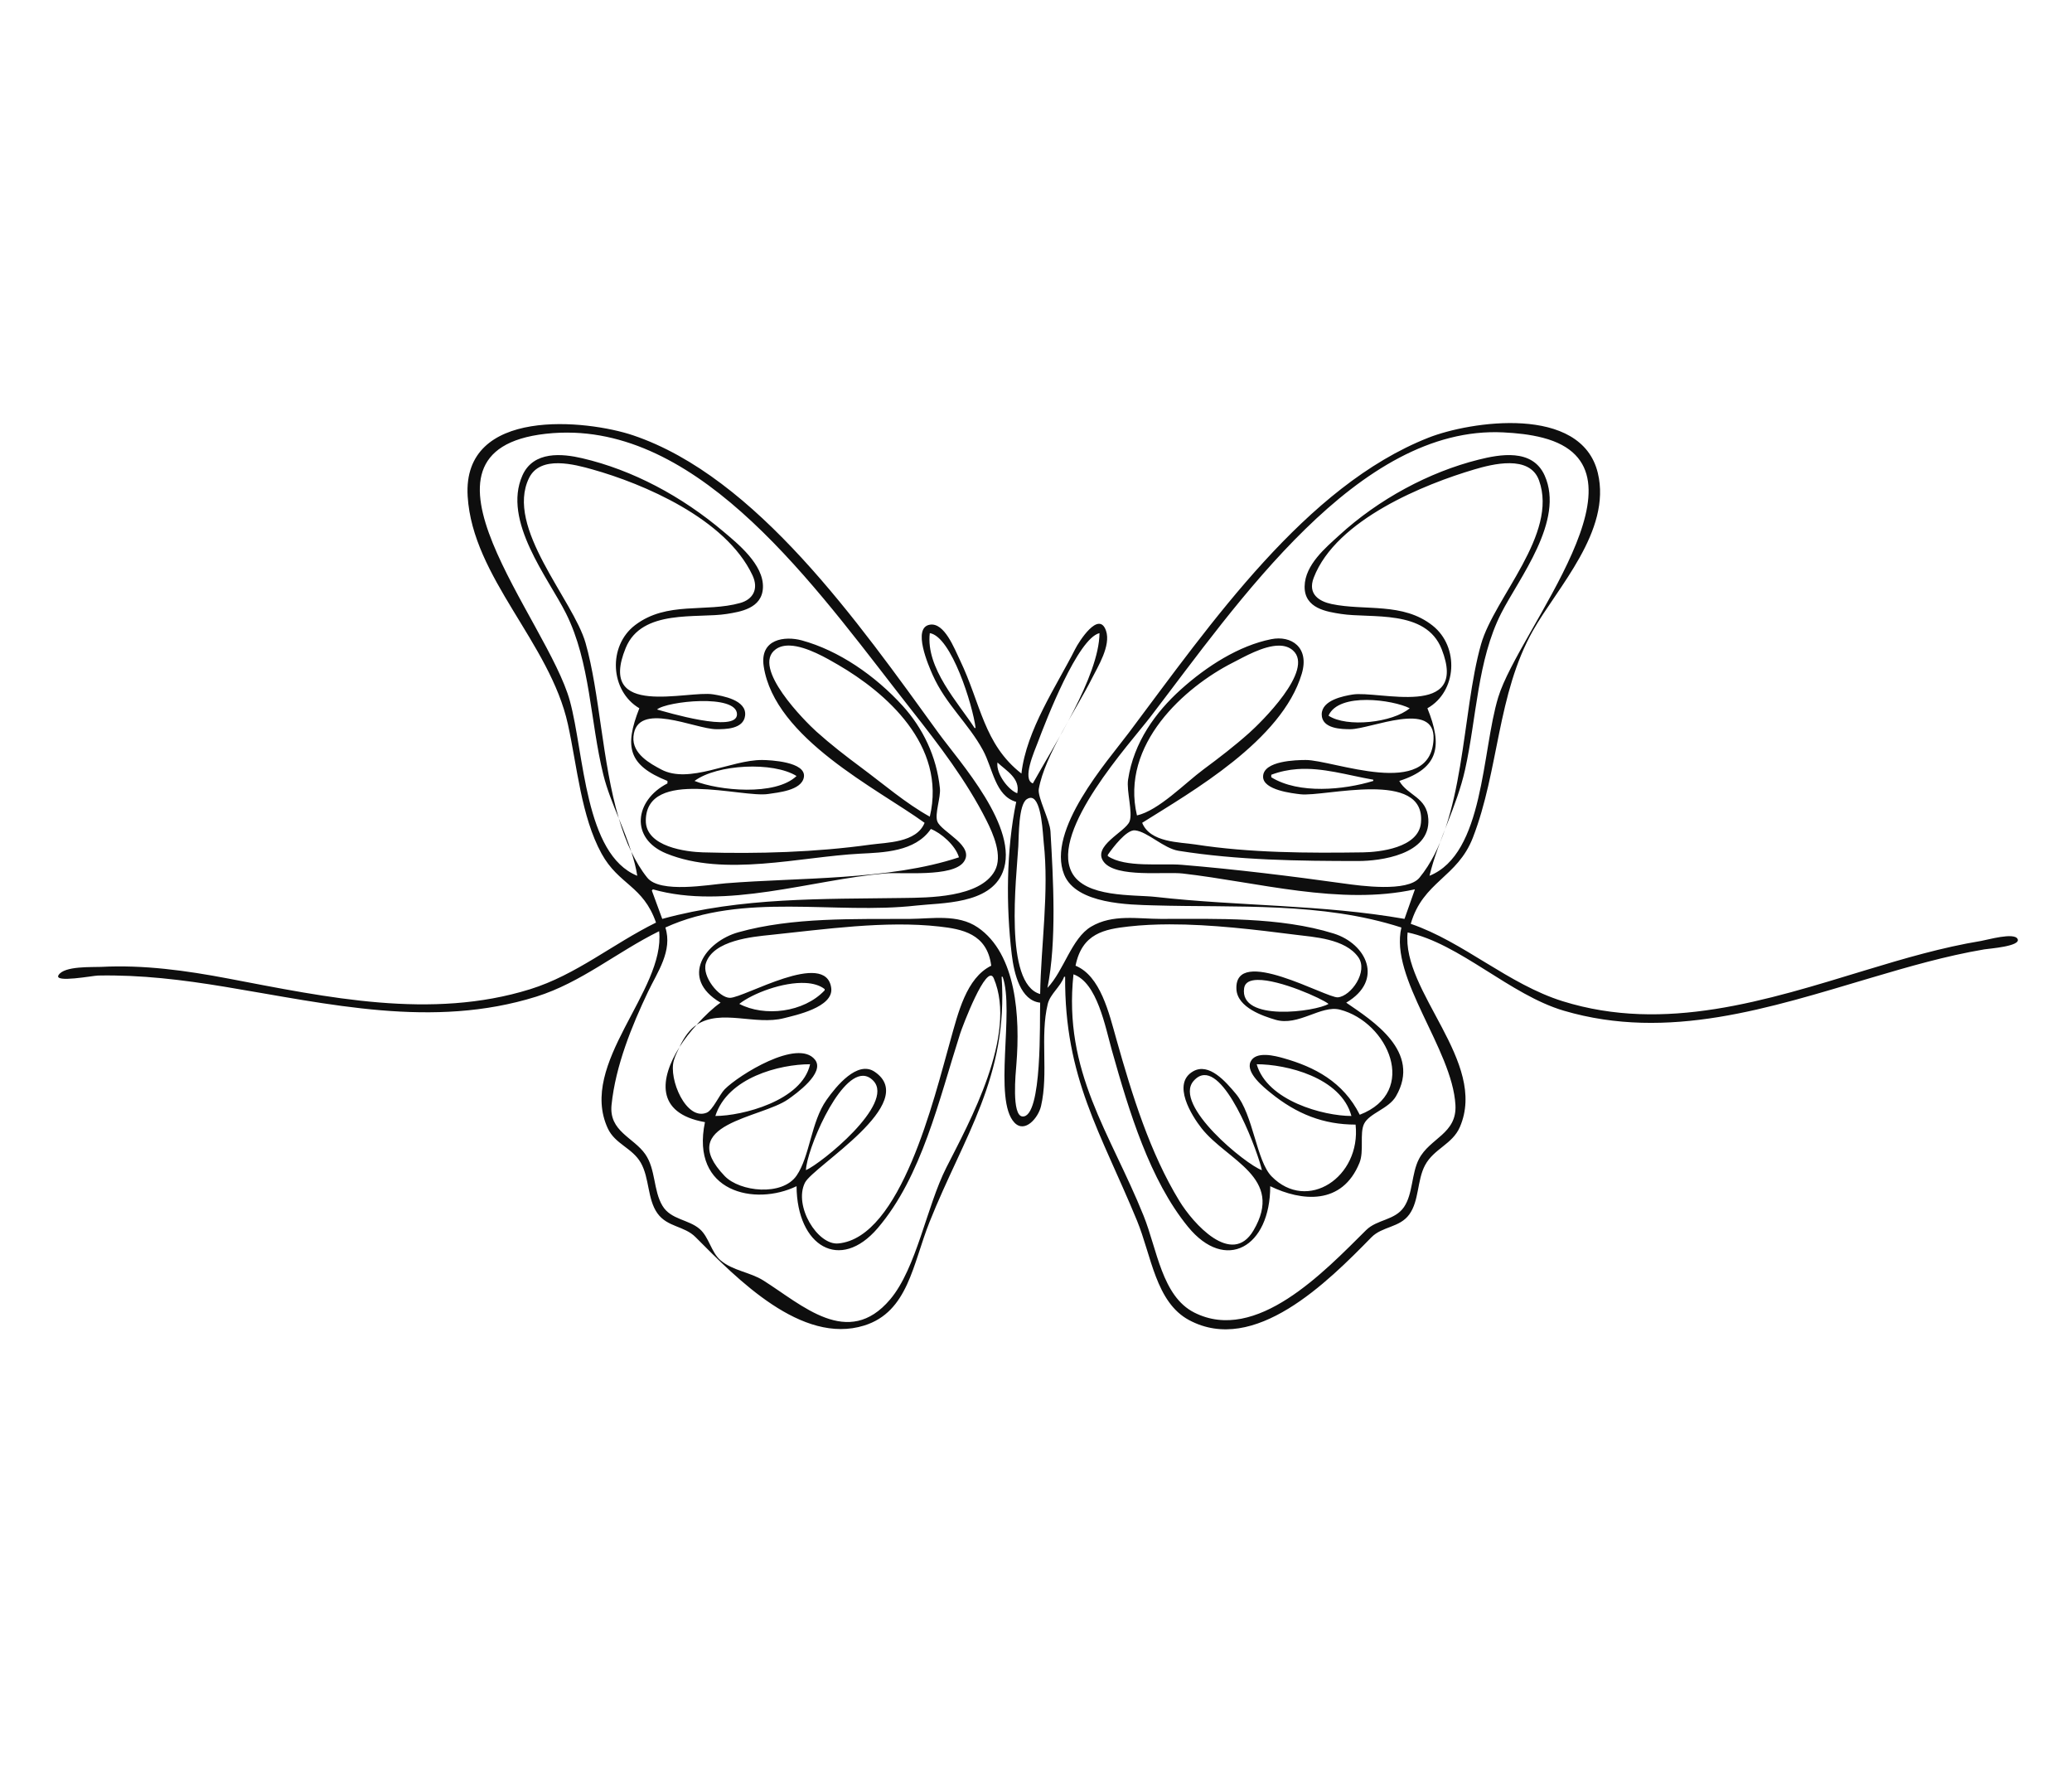 <?xml version="1.0" encoding="UTF-8" standalone="no"?>
<svg
   version="1.2"
   viewBox="0 0 478 409"
   width="478"
   height="409"
   id="svg22"
   sodipodi:docname="marisopa5.svg"
   inkscape:version="1.2.2 (732a01da63, 2022-12-09)"
   xmlns:inkscape="http://www.inkscape.org/namespaces/inkscape"
   xmlns:sodipodi="http://sodipodi.sourceforge.net/DTD/sodipodi-0.dtd"
   xmlns="http://www.w3.org/2000/svg"
   xmlns:svg="http://www.w3.org/2000/svg"
   xmlns:rdf="http://www.w3.org/1999/02/22-rdf-syntax-ns#"
   xmlns:cc="http://creativecommons.org/ns#"
   xmlns:dc="http://purl.org/dc/elements/1.1/">
  <defs
     id="defs26">
    <pattern
       id="EMFhbasepattern"
       patternUnits="userSpaceOnUse"
       width="6"
       height="6"
       x="0"
       y="0" />
  </defs>
  <sodipodi:namedview
     id="namedview24"
     pagecolor="#ffffff"
     bordercolor="#000000"
     borderopacity="0.25"
     inkscape:showpageshadow="2"
     inkscape:pageopacity="0.0"
     inkscape:pagecheckerboard="0"
     inkscape:deskcolor="#d1d1d1"
     showgrid="false"
     inkscape:zoom="2"
     inkscape:cx="298.25"
     inkscape:cy="155.5"
     inkscape:window-width="1920"
     inkscape:window-height="1057"
     inkscape:window-x="-8"
     inkscape:window-y="535"
     inkscape:window-maximized="1"
     inkscape:current-layer="Background" />
  <title
     id="title15">marisopa</title>
  <style
     id="style17">
		.s0 { fill: #161616 } 
		.s1 { fill: #ffffff } 
	</style>
  <g
     id="Background">
    <path
       id="path829"
       style="fill:#0e0e0e;stroke:none;stroke-width:0.261"
       sodipodi:type="inkscape:offset"
       inkscape:radius="0"
       inkscape:original="M 351.22852 97.673828 C 343.13231 97.147616 334.31756 99.075581 329.53711 100.96094 C 301.23865 112.12108 279.53104 143.53733 260.38281 169.05664 C 255.40662 175.69027 241.3633 191.47156 245.49219 201.73242 C 248.25815 208.60586 260.68066 208.67902 266.13477 208.83984 C 285.16772 209.40015 304.87003 207.99978 323.29297 213.94922 C 320.52388 225.60289 335.01286 241.94433 335.75977 254.86523 C 336.14643 261.54006 329.84084 262.49859 327.33594 267.36719 C 325.59956 270.74041 325.96894 275.38596 323.88672 278.43555 C 321.77568 281.52406 317.6721 281.2555 315.15039 283.75586 C 305.52944 293.29559 289.78927 309.99487 275.50195 302.76172 C 268.05208 298.98987 266.95444 288.22783 263.82031 280.4375 C 256.13027 261.31627 245.2335 247.27975 247.64258 224.74609 C 253.1159 226.66484 254.94466 236.74314 256.52734 242.36328 C 260.47082 256.36075 265.2371 272.19205 274.07031 282.99219 C 282.71139 293.55679 293.0332 287.71071 293.0332 273.61719 C 300.25251 277.12026 309.62387 278.08324 313.625 268.21875 C 314.71534 265.53256 313.61887 261.42368 314.67578 259.24609 C 315.8718 256.77471 320.34591 255.78959 322.03906 252.87695 C 328.02394 242.57631 316.59975 235.43412 310.56445 231.28125 C 319.33762 226.11147 315.23193 217.69419 307.68359 215.33789 C 295.27435 211.46517 280.5883 211.96094 267.81641 211.96094 C 262.50879 211.96094 256.68638 210.80483 251.72461 213.74219 C 247.19897 216.42127 245.45271 223.86509 241.63867 227.87305 C 243.79966 217.134 242.97432 202.77165 242.33789 191.78711 C 242.18563 189.16116 239.31493 183.8692 239.63867 182.00586 C 240.97879 174.29367 248.40694 163.46847 251.86914 156.55469 C 253.25728 153.78411 256.32959 148.91268 255.15039 145.48633 C 253.50767 140.71774 248.91234 147.98011 248.02734 149.73633 C 243.71497 158.29353 236.78443 168.34207 235.63477 178.43359 C 226.91828 171.61328 226.29981 162.36544 221.46484 152.29297 C 220.13193 149.51643 217.85412 143.52797 214.5 144.09766 C 210.38408 144.7969 214.22125 153.58065 215.16797 155.70312 C 218.19163 162.48252 223.36619 166.80954 226.75586 173.03516 C 229.06791 177.28151 229.55827 183.58588 234.43359 184.96875 C 232.14003 195.98256 232.06113 209.02058 233.4082 220.20117 C 233.94161 224.62653 235.43019 230.79879 239.95703 231.28125 C 239.81797 235.11419 240.50713 257.79823 235.89648 257.53711 C 233.31568 257.39078 234.3161 247.4576 234.47461 245.48828 C 235.34568 234.66029 234.52776 220.02855 225.54688 213.91602 C 220.94126 210.78119 214.96217 211.93224 209.93555 211.96094 C 197.12547 212.03394 182.81966 211.54 170.30859 215.05273 C 162.77178 217.16894 156.54653 225.57645 166.22656 231.28125 C 164.54761 232.4406 162.58847 234.28817 160.70703 236.39062 C 166.34312 232.64971 174.23392 236.57864 180.87695 234.85547 C 183.33646 234.21731 192.37908 232.36802 191.75586 227.87305 C 190.52262 218.97745 171.70701 230.16371 168.38867 230.16797 C 165.8828 230.17097 161.8715 225.22853 162.83984 222.18945 C 164.53732 216.86198 173.73526 216.07055 177.75391 215.6543 C 190.17156 214.36775 204.24515 212.31691 216.66016 213.71484 C 221.84433 214.29844 227.72656 215.3127 228.66992 222.75781 C 222.90287 225.59913 221.03517 233.65738 219.22266 240.08984 C 215.4874 253.3446 207.8418 285.53909 193.36523 286.82422 C 188.59342 287.24786 183.05051 278.16504 185.6875 272.82422 C 187.5699 269.01173 212.41023 254.41183 201.77148 247.21875 C 197.79581 244.53086 192.89253 250.565 190.66406 253.72852 C 187.09235 258.79858 186.83552 266.69957 183.77344 271.16016 C 180.45918 275.98784 170.67329 274.90529 167.19141 271.28516 C 155.52859 259.15983 175.61982 257.95131 181.83789 253.55664 C 183.55746 252.34141 190.42935 247.47299 188.00586 244.43164 C 184.04821 239.46445 170.39921 248.0034 167.1875 251.25586 C 165.98188 252.47677 164.43133 256.08173 163.04102 256.65625 C 158.3038 258.61363 154.19355 248.90865 155.44336 244.63672 C 155.81167 243.37781 156.29255 242.51248 156.74219 241.54102 C 152.28282 248.67296 151.06219 256.79469 162.625 258.84375 C 159.25094 275.04666 174.19114 278.25934 183.75781 273.61719 C 183.85481 287.48823 193.79563 293.4595 202.49219 283.27734 C 212.66647 271.3654 216.59314 253.74352 221.50977 238.38477 C 221.968 236.95359 227.63752 221.85745 229.24805 225.6543 C 234.80015 238.74313 223.58476 258.92613 218.29492 269.35547 C 213.78561 278.24625 211.43994 292.52972 205.35156 299.73047 C 195.62662 311.23157 184.98236 300.93958 176.07422 295.35156 C 172.99989 293.42315 169.062 293.13039 166.23047 290.72266 C 164.05843 288.8758 163.57466 285.37637 161.41992 283.50195 C 158.83744 281.25504 154.77832 281.37269 152.83203 278.15234 C 150.6905 274.60893 151.29769 269.73268 148.85547 266.23047 C 146.16035 262.36542 140.45249 260.97265 141.07812 254.86523 C 142.00444 245.82358 145.77559 236.57887 149.51758 228.72461 C 151.65095 224.24726 155.20801 219.35113 153.49805 213.94922 C 171.50262 205.7324 192.52893 211.01548 211.37695 208.88477 C 217.18242 208.22843 228.36646 208.64525 231.33008 201.16406 C 235.33312 191.05919 221.27927 175.66981 216.48633 169.05664 C 197.99975 143.54955 174.4924 110.01964 146.05273 100.41797 C 135.45456 96.840175 106.60308 93.75318 107.88867 114.50391 C 109.0501 133.24611 126.8725 148.25882 131.01172 167.06836 C 133.15205 176.79448 134.07323 188.32922 138.77539 196.90234 C 142.74001 204.13066 148.36536 204.2462 151.33594 212.8125 L 151.33594 212.81445 C 141.35595 217.73022 132.92547 224.8813 122.27734 228.18945 C 99.449573 235.28138 75.461003 230.05549 52.628906 225.7168 C 42.908052 223.86937 33.158334 222.52123 23.330078 223.03125 C 21.275888 223.1378 14.805458 222.76005 13.494141 224.94531 C 12.395394 226.77654 21.447488 225.05237 22.609375 225.0293 C 32.535281 224.83297 42.058621 226.00062 51.908203 227.625 C 75.806865 231.56648 99.834741 237.35867 123.71875 229.89453 C 134.08781 226.654 142.33554 219.59092 152.05664 214.80273 C 153.52668 228.56353 133.31888 245.33225 140.20508 260.26367 C 141.88935 263.91562 145.86242 264.77166 147.83008 268.21875 C 149.83929 271.73858 149.33868 276.61305 151.65625 279.86523 C 153.95846 283.09552 157.84591 282.74103 160.45312 285.36328 C 170.11177 295.07832 184.93388 310.26215 199.36914 305.75781 C 209.50308 302.59542 210.55398 291.60826 214.44727 281.85742 C 222.35945 262.04007 232.61384 248.45217 231.07031 225.31445 L 231.31055 225.31445 C 234.09404 233.23633 229.0657 253.77091 234.03516 258.96484 C 236.44424 261.48282 239.53329 257.84202 240.1582 255.14844 C 241.91691 247.56894 239.89363 239.05903 241.71094 231.57812 C 242.26404 229.30138 244.66055 227.60881 245.48047 225.31445 L 245.7207 225.31445 C 245.55763 248.61526 253.98062 261.33862 262.30469 281.57422 C 265.62615 289.64755 266.61795 300.37298 274.30078 304.5 C 289.38544 312.60401 306.24865 295.76947 316.36914 285.41797 C 318.87884 282.85283 322.89718 283.20694 325.12109 280.12695 C 327.40985 276.95433 326.90359 272.24216 328.74805 268.78711 C 330.78944 264.96298 335.05928 263.9612 336.78125 259.97852 C 343.29689 244.92236 323.27417 228.75184 324.73438 215.08594 C 336.70171 217.60989 348.36974 229.48988 360.75977 233.13672 C 384.84336 240.22524 408.24672 232.48083 431.60742 225.5625 C 440.27492 222.99537 448.92794 220.48537 457.78516 218.98828 C 458.82507 218.81269 466.29219 218.28579 465.44922 216.5918 C 464.65908 215.00265 458.46941 216.80749 457.06445 217.03906 C 448.06073 218.52053 439.20104 221.11339 430.40625 223.78906 C 407.48025 230.76365 384.12759 238.31126 360.51953 230.95508 C 347.97819 227.04713 337.56412 217.22468 325.45508 213.09766 C 328.2794 203.28829 336.20298 202.47396 339.79102 193.20898 C 345.80952 177.67293 345.37464 160.13411 353.63867 145.47461 C 359.20325 135.60443 371.83388 122.47303 368.61328 109.10547 C 366.70399 101.17975 359.32472 98.20004 351.22852 97.673828 z M 156.74219 241.54102 C 157.89835 239.69195 159.28144 237.98368 160.70703 236.39062 C 159.18169 237.40306 157.86208 239.1214 156.74219 241.54102 z M 346.83008 99.740234 C 349.86815 99.89196 352.97465 100.20894 355.95508 100.98633 C 382.80055 107.99103 350.41748 145.21672 345.64062 160.81641 C 341.81962 173.30174 342.40033 196.92995 329.77734 202.01562 C 331.80192 193.64026 336.06816 186.10969 337.97266 177.58203 C 340.64808 165.59848 340.81545 152.33232 346.30078 141.49609 C 350.41238 133.3702 361.02063 120.09693 356.33984 109.67383 C 353.51072 103.37377 345.92492 104.82383 341.06641 106.03906 C 329.7331 108.87356 318.0446 115.12084 308.88477 123.53711 C 305.90434 126.27501 301.06676 130.24536 300.9707 135.24609 C 300.8746 140.38461 306.1619 141.11399 309.36328 141.61719 C 316.26798 142.70314 328.92869 140.43981 332.58398 149.73633 C 338.95311 165.93412 317.96911 159.22099 312.00586 160.21289 C 309.99329 160.5476 304.91211 161.48109 304.91211 164.79492 C 304.91211 168.16842 309.6353 168.20508 311.52539 168.20508 C 316.12932 168.20508 331.11876 161.39397 330.71289 170.47852 C 330.08366 184.59704 307.50351 175.27251 301.19922 175.30859 C 299.14582 175.32029 291.38867 175.45216 291.38867 179.16406 C 291.38867 182.2645 298.19682 183.00089 299.99805 183.21484 C 305.58905 183.87886 328.97578 177.30412 327.80859 189.79883 C 327.26342 195.62439 318.12353 196.56491 314.4082 196.61719 C 301.71076 196.79591 288.36998 196.75519 275.74219 194.79297 C 272.13013 194.23124 265.34385 194.38415 263.49219 189.79883 C 274.9696 182.57108 295.71142 170.83014 300.31055 155.41797 C 302.13099 149.31453 297.89178 146.52082 293.27344 147.44141 C 285.80436 148.92997 278.34457 153.69834 272.37891 159.08008 C 266.6366 164.26237 261.54672 171.18437 260.24023 179.85352 C 259.84156 182.50078 261.38178 187.41241 260.58203 189.48828 C 259.65741 191.88465 251.79696 195.18822 254.66211 198.85352 C 257.52726 202.5157 268.74778 201.02528 272.85938 201.49609 C 290.07428 203.46683 309.20111 208.93774 326.41602 205.14258 L 324.01367 211.96094 C 304.82701 208.60847 285.98921 209.07723 266.61523 206.89453 C 261.5814 206.3274 250.23133 207.13176 247.2168 201.16016 C 242.33884 191.49995 260.70129 171.48462 265.39648 165.36328 C 285.52218 139.11033 313.31047 98.067549 346.83008 99.740234 z M 132.44141 99.818359 C 164.78361 101.07008 190.17677 138.25108 210.41016 163.94336 C 216.52761 171.71124 222.96123 180.07603 227.56445 189.23047 C 229.09741 192.27921 231.39095 197.40273 229.49414 200.86914 C 226.07974 207.10811 214.04891 207.05211 208.49609 207.13281 C 189.68001 207.40614 171.09412 206.94516 152.77734 211.96094 L 150.375 205.42578 L 150.61523 205.14258 C 167.40529 209.92652 187.261 202.93906 204.17188 201.47266 C 208.04979 201.13624 219.73447 202.40304 222.32031 198.83008 C 225.02407 195.09431 217.11958 191.88994 216.23242 189.46289 C 215.59958 187.7311 217.04722 183.97105 216.83203 181.84375 C 216.08393 174.44211 212.83241 167.87565 208.25586 162.83203 C 201.90305 155.83101 193.47325 150.03449 184.95898 147.71484 C 181.14974 146.67719 175.21024 147.30283 176.18555 153.71484 C 178.71399 170.34167 202.43167 181.92866 213.29883 189.79883 C 211.43468 194.42734 204.47809 194.32031 200.81055 194.83203 C 188.16138 196.59791 174.85662 196.9818 162.14453 196.61328 C 158.48252 196.5073 148.90005 195.39955 148.98242 189.23047 C 149.14574 177.0253 171.20715 184.12226 177.27344 183.14258 C 179.32948 182.81043 184.9105 182.3822 185.44727 179.28516 C 186.06809 175.70425 177.59678 175.31854 175.83398 175.30859 C 168.62739 175.26739 159.0112 180.94525 152.53711 177.49219 C 150.02308 176.15137 145.7971 173.90619 146.13477 169.91016 C 146.84397 161.51974 160.37446 168.20508 165.26562 168.20508 C 167.1975 168.20508 171.51474 168.24707 171.88867 165.07812 C 172.32 161.42532 166.5587 160.51226 164.54492 160.17188 C 158.64291 159.17428 137.63035 165.83905 144.35156 149.45117 C 148.07626 140.36945 160.88383 142.70968 167.66797 141.61719 C 170.74134 141.12223 175.82502 140.37432 176.00586 135.5293 C 176.20496 130.19927 170.11286 125.34318 166.94727 122.66211 C 157.28309 114.47712 145.96215 108.4136 134.28516 105.69531 C 129.76097 104.64204 123.06451 103.94601 120.51758 109.67383 C 115.8488 120.1725 126.47727 133.30456 130.57422 141.49609 C 136.21109 152.76704 136.13962 166.38093 139.18945 178.7168 C 140.0196 182.07418 141.38431 185.41832 142.74805 188.76367 C 138.89878 175.78123 138.35596 159.79874 135.08594 148.31641 C 132.2412 138.32803 116.43202 121.65179 122.05664 110.24219 C 124.66722 104.94625 132.6393 107.15005 136.6875 108.28516 C 148.28115 111.53591 167.43082 119.58305 173.58789 132.6875 C 175.10524 135.91694 173.64801 138.27456 170.78906 139.08008 C 162.77385 141.33864 153.88244 138.61241 146.5332 144.17969 C 140.1864 148.98749 140.72201 159.38408 147.49414 163.375 C 143.95822 172.35812 145.00386 176.54667 153.97852 180.13867 L 153.97852 180.70703 C 146.39945 184.57094 145.2425 193.41989 153.73828 196.87891 C 167.17374 202.34902 184.55437 197.63181 198.4082 196.91406 C 203.6721 196.64158 211.11424 196.52207 214.74023 191.21875 C 217.04124 192.08762 220.43183 194.99528 221.22461 197.75391 C 205.11205 203.11065 184.20674 202.38681 167.42773 203.74609 C 163.53131 204.06205 152.28938 206.11828 149.33008 202.46094 C 147.89039 200.6817 146.69739 198.6485 145.64062 196.47656 C 146.2328 198.318 146.73434 200.16176 147.01367 202.01562 C 134.84843 197.10697 134.8048 173.87566 131.46484 161.66992 C 126.32439 142.88539 91.050411 103.9847 125.87891 100.06055 C 128.09734 99.810582 130.28526 99.734911 132.44141 99.818359 z M 145.64062 196.47656 C 144.81177 193.89916 143.79426 191.33013 142.74805 188.76367 C 143.55477 191.48452 144.48149 194.09423 145.64062 196.47656 z M 348.29883 106.8457 C 351.25194 106.87703 353.96299 107.80954 355.04492 110.81055 C 359.52637 123.23621 344.74596 137.79237 341.67188 148.59961 C 337.11118 164.62636 338.08292 189.51017 327.46289 202.46289 C 324.68901 205.84605 313.74167 204.31331 310.08398 203.80273 C 297.72757 202.07776 285.0452 200.51493 272.61914 199.48438 C 267.95997 199.09824 259.5887 200.214 255.56836 197.4707 L 255.56836 197.18555 C 256.67792 195.57821 259.85997 191.35331 261.8125 191.53516 C 264.71608 191.80593 268.41608 195.69871 271.89844 196.25391 C 285.53973 198.4278 299.6883 198.61367 313.44727 198.60742 C 318.23372 198.60542 329.98769 197.20187 329.50977 188.94727 C 329.21437 183.83432 324.68577 183.52041 322.8125 180.13867 C 332.0708 177.14307 332.76003 171.93562 329.29688 163.375 C 336.12712 159.53041 336.69667 149.21132 330.49805 144.30664 C 323.61497 138.86011 314.88355 140.95272 307.20312 139.33203 C 304.44124 138.749 301.58806 137.11693 303.07227 133.25586 C 308.2598 119.75448 328.91145 111.5992 340.10547 108.28906 C 342.15166 107.68386 345.34572 106.81438 348.29883 106.8457 z M 214.5 146.04297 C 219.48915 146.83257 224.41388 162.69332 225.06641 167.91992 L 224.82617 167.91992 C 221.1339 162.18671 213.52565 154.12113 214.5 146.04297 z M 253.64648 146.04297 C 253.57688 156.01316 242.85987 172.40242 238.27539 180.70703 C 235.71308 179.78616 238.6613 173.242 239.37891 171.33008 C 241.40156 165.9418 248.64604 147.23661 253.64648 146.04297 z M 182.3125 148.91797 C 186.09289 149.0924 190.82532 151.88412 193.36523 153.36133 C 204.19443 159.66025 218.43363 171.85749 214.5 188.37891 C 209.00938 185.34239 203.78434 180.83841 198.64844 177.02734 C 195.13125 174.41759 191.63052 171.7075 188.32227 168.73633 C 185.86924 166.53317 173.18366 153.91089 178.9668 149.76172 C 179.89893 149.09294 181.05237 148.85982 182.3125 148.91797 z M 295.09375 148.92578 C 296.29716 148.93602 297.39188 149.24946 298.26367 150.01953 C 303.37434 154.53552 290.70175 166.80955 288.23047 169.01953 C 284.84176 172.05008 281.25975 174.7955 277.66211 177.46094 C 273.32476 180.67362 267.30758 186.94983 262.29297 188.09375 C 258.39992 171.70501 273.34161 158.46442 284.38672 152.86133 C 286.89223 151.59041 291.48353 148.89505 295.09375 148.92578 z M 315.29883 161.45312 C 319.20839 161.46438 323.30074 162.40043 325.21484 163.375 C 321.28097 166.69537 310.69008 167.88191 306.48242 165.08008 C 307.66282 162.35568 311.38927 161.44187 315.29883 161.45312 z M 161.59961 161.71289 C 165.94336 161.62925 170.01953 162.37856 170.01953 164.76953 C 170.01953 169.20681 153.46674 164.17561 151.57617 163.6582 C 152.64406 162.71304 157.25586 161.79653 161.59961 161.71289 z M 230.10938 175.87695 C 232.13348 177.80734 235.42242 179.51008 234.67383 182.98047 C 232.69849 182.28634 229.73665 178.52364 230.10938 175.87695 z M 171.91211 176.86133 C 176.47002 176.64042 181.05261 177.32231 183.75781 179.00195 C 178.86616 183.6728 165.78821 182.36769 160.22266 180.13867 C 162.82183 178.20615 167.3542 177.08224 171.91211 176.86133 z M 299.22461 177.41602 C 305.10651 176.98216 310.82673 178.81231 316.80859 179.85352 L 316.80859 180.13867 C 310.08162 182.19749 299.64738 183.24284 293.27344 179.28516 L 293.27344 178.7168 C 295.28541 177.95568 297.26398 177.56063 299.22461 177.41602 z M 238.00195 184.05469 C 240.33526 184.5354 240.58828 192.62429 240.7793 194.3457 C 242.04232 205.72547 240.15612 217.87712 239.95703 229.29297 C 231.5429 226.92644 234.49916 202.48497 234.91992 195.19727 C 235.05681 192.82306 234.95165 185.63292 236.86914 184.35547 C 237.2933 184.07294 237.66862 183.98601 238.00195 184.05469 z M 269.79102 213.21875 C 279.4663 213.1996 289.7133 214.4569 298.79688 215.60742 C 303.12462 216.1558 310.31786 216.51731 313.35352 220.79492 C 315.69992 224.10335 311.67779 229.78252 308.64453 230.05273 C 306.02915 230.28572 284.76125 217.91925 285.23438 228.15625 C 285.43131 232.4205 291.4605 234.40006 294.23438 235.22461 C 299.52999 236.79842 304.74727 231.76538 309.12305 232.89453 C 320.20419 235.75403 327.42004 251.84302 313.6875 257.13867 C 309.8689 249.50688 303.17668 246.09667 296.1543 244.10547 C 294.26662 243.57045 289.64286 242.31982 288.48047 244.95117 C 287.36371 247.48335 291.62584 250.86575 293.0332 252.01562 C 299.14295 257.0064 305.36555 259.41016 312.72656 259.41016 C 314.02344 271.54203 301.568 279.7499 293.34961 271.35352 C 289.82641 267.75357 289.14457 257.14225 285.10742 252.30859 C 282.79465 249.53973 278.92662 245.0351 275.26172 247.11523 C 270.27113 249.94717 274.89515 257.33512 277.20312 260.26367 C 283.09915 267.74174 296.40215 271.56059 289.16602 283.83594 C 284.17303 292.30223 275.21946 282.17212 272.07812 277.02734 C 265.30791 265.94903 261.19723 252.67924 257.56836 239.80664 C 255.83438 233.65007 253.87256 225.1161 248.12305 222.75781 C 249.62335 215.26752 254.82572 214.33936 260.37109 213.71484 C 263.40496 213.37325 266.56592 213.22513 269.79102 213.21875 z M 290.09961 226.03711 C 295.19224 225.94017 304.89914 230.30827 306.48242 231.56641 C 303.6677 233.32121 285.79515 235.84269 287.01758 227.90234 C 287.21812 226.59704 288.40207 226.06942 290.09961 226.03711 z M 185.86719 226.74805 C 187.60002 226.84659 189.12873 227.27587 190.24219 228.15625 L 190.24219 228.44141 C 185.4053 233.57795 176.35574 234.60776 170.54883 231.56641 C 173.6419 229.13644 180.66868 226.45241 185.86719 226.74805 z M 186.88086 245.48828 C 185.02032 253.95143 171.13491 257.42187 165.02539 257.42188 C 167.87229 248.53877 179.85608 245.48828 186.88086 245.48828 z M 289.91016 245.48828 C 296.66836 245.48828 309.34958 248.472 311.76562 257.42188 C 305.31723 257.42188 292.33581 253.92842 289.91016 245.48828 z M 277.78906 247.99414 C 283.60957 247.7541 290.26235 266.04767 291.11133 269.92383 C 287.50167 268.69098 270.47356 254.90138 275.36328 249.32812 C 276.14141 248.44131 276.95756 248.02843 277.78906 247.99414 z M 199.08203 248.1543 C 199.91537 248.15696 200.72161 248.51313 201.47656 249.30664 C 206.55074 254.64008 189.36578 268.43981 185.91992 269.92383 C 186.08804 265.35775 193.24863 248.13563 199.08203 248.1543 z "
       d="m 351.229,97.674 c -8.096,-0.526 -16.911,1.402 -21.691,3.287 -28.298,11.16 -50.006,42.576 -69.154,68.096 -4.976,6.634 -19.02,22.415 -14.891,32.676 2.766,6.873 15.188,6.947 20.643,7.107 19.033,0.56 38.735,-0.84 57.158,5.109 -2.769,11.654 11.72,27.995 12.467,40.916 0.387,6.675 -5.919,7.633 -8.424,12.502 -1.736,3.373 -1.367,8.019 -3.449,11.068 -2.111,3.089 -6.215,2.82 -8.736,5.32 -9.621,9.54 -25.361,26.239 -39.648,19.006 -7.45,-3.772 -8.548,-14.534 -11.682,-22.324 -7.69,-19.121 -18.587,-33.158 -16.178,-55.691 5.473,1.919 7.302,11.997 8.885,17.617 3.943,13.997 8.71,29.829 17.543,40.629 8.641,10.565 18.963,4.719 18.963,-9.375 7.219,3.503 16.591,4.466 20.592,-5.398 1.09,-2.686 -0.006,-6.795 1.051,-8.973 1.196,-2.471 5.67,-3.457 7.363,-6.369 5.985,-10.301 -5.439,-17.443 -11.475,-21.596 8.773,-5.17 4.667,-13.587 -2.881,-15.943 -12.409,-3.873 -27.095,-3.377 -39.867,-3.377 -5.308,0 -11.13,-1.156 -16.092,1.781 -4.526,2.679 -6.272,10.123 -10.086,14.131 2.161,-10.739 1.336,-25.101 0.699,-36.086 -0.152,-2.626 -3.023,-7.918 -2.699,-9.781 1.34,-7.712 8.768,-18.537 12.23,-25.451 1.388,-2.771 4.46,-7.642 3.281,-11.068 -1.643,-4.769 -6.238,2.494 -7.123,4.25 -4.312,8.557 -11.243,18.606 -12.393,28.697 -8.716,-6.82 -9.335,-16.068 -14.17,-26.141 -1.333,-2.777 -3.611,-8.765 -6.965,-8.195 -4.116,0.699 -0.279,9.483 0.668,11.605 3.024,6.779 8.198,11.106 11.588,17.332 2.312,4.246 2.802,10.551 7.678,11.934 -2.294,11.014 -2.372,24.052 -1.025,35.232 0.533,4.425 2.022,10.598 6.549,11.08 -0.139,3.833 0.55,26.517 -4.061,26.256 -2.581,-0.146 -1.58,-10.08 -1.422,-12.049 0.871,-10.828 0.053,-25.46 -8.928,-31.572 -4.606,-3.135 -10.585,-1.984 -15.611,-1.955 -12.81,0.073 -27.116,-0.421 -39.627,3.092 -7.537,2.116 -13.762,10.524 -4.082,16.229 -1.679,1.159 -3.638,3.007 -5.52,5.109 5.636,-3.741 13.527,0.188 20.17,-1.535 2.46,-0.638 11.502,-2.487 10.879,-6.982 -1.233,-8.896 -20.049,2.291 -23.367,2.295 -2.506,0.003 -6.517,-4.939 -5.549,-7.979 1.697,-5.327 10.895,-6.119 14.914,-6.535 12.418,-1.287 26.491,-3.337 38.906,-1.939 5.184,0.584 11.066,1.598 12.01,9.043 -5.767,2.841 -7.635,10.9 -9.447,17.332 -3.735,13.255 -11.381,45.449 -25.857,46.734 -4.772,0.424 -10.315,-8.659 -7.678,-14 1.882,-3.812 26.723,-18.412 16.084,-25.605 -3.976,-2.688 -8.879,3.346 -11.107,6.51 -3.572,5.07 -3.829,12.971 -6.891,17.432 -3.314,4.828 -13.1,3.745 -16.582,0.125 -11.663,-12.125 8.428,-13.334 14.646,-17.729 1.72,-1.215 8.591,-6.084 6.168,-9.125 -3.958,-4.967 -17.607,3.572 -20.818,6.824 -1.206,1.221 -2.756,4.826 -4.146,5.4 -4.737,1.957 -8.847,-7.748 -7.598,-12.02 0.368,-1.259 0.849,-2.124 1.299,-3.096 -4.459,7.132 -5.68,15.254 5.883,17.303 -3.374,16.203 11.566,19.416 21.133,14.773 0.097,13.871 10.038,19.842 18.734,9.66 10.174,-11.912 14.101,-29.534 19.018,-44.893 0.458,-1.431 6.128,-16.527 7.738,-12.73 5.552,13.089 -5.663,33.272 -10.953,43.701 -4.509,8.891 -6.855,23.174 -12.943,30.375 -9.725,11.501 -20.369,1.209 -29.277,-4.379 -3.074,-1.928 -7.012,-2.221 -9.844,-4.629 -2.172,-1.847 -2.656,-5.346 -4.811,-7.221 -2.582,-2.247 -6.642,-2.129 -8.588,-5.35 -2.142,-3.543 -1.534,-8.42 -3.977,-11.922 -2.695,-3.865 -8.403,-5.258 -7.777,-11.365 0.926,-9.042 4.697,-18.286 8.439,-26.141 2.133,-4.477 5.69,-9.373 3.98,-14.775 18.005,-8.217 39.031,-2.934 57.879,-5.064 5.805,-0.656 16.99,-0.24 19.953,-7.721 4.003,-10.105 -10.051,-25.494 -14.844,-32.107 -18.487,-25.507 -41.994,-59.037 -70.434,-68.639 -10.598,-3.578 -39.45,-6.665 -38.164,14.086 1.161,18.742 18.984,33.755 23.123,52.564 2.14,9.726 3.062,21.261 7.764,29.834 3.965,7.228 9.59,7.344 12.561,15.91 v 0.002 c -9.98,4.916 -18.41,12.067 -29.059,15.375 -22.828,7.092 -46.816,1.866 -69.648,-2.473 -9.721,-1.847 -19.471,-3.196 -29.299,-2.686 -2.054,0.107 -8.525,-0.271 -9.836,1.914 -1.099,1.831 7.953,0.107 9.115,0.084 9.926,-0.196 19.449,0.971 29.299,2.596 23.899,3.941 47.927,9.734 71.811,2.27 10.369,-3.241 18.617,-10.304 28.338,-15.092 1.47,13.761 -18.738,30.53 -11.852,45.461 1.684,3.652 5.657,4.508 7.625,7.955 2.009,3.52 1.509,8.394 3.826,11.646 2.302,3.23 6.19,2.876 8.797,5.498 9.659,9.715 24.481,24.899 38.916,20.395 10.134,-3.162 11.185,-14.15 15.078,-23.9 7.912,-19.817 18.167,-33.405 16.623,-56.543 h 0.24 c 2.783,7.922 -2.245,28.456 2.725,33.65 2.409,2.518 5.498,-1.123 6.123,-3.816 1.759,-7.58 -0.265,-16.089 1.553,-23.57 0.553,-2.277 2.95,-3.969 3.77,-6.264 h 0.24 c -0.163,23.301 8.26,36.024 16.584,56.26 3.321,8.073 4.313,18.799 11.996,22.926 15.085,8.104 31.948,-8.731 42.068,-19.082 2.51,-2.565 6.528,-2.211 8.752,-5.291 2.289,-3.173 1.782,-7.885 3.627,-11.34 2.041,-3.824 6.311,-4.826 8.033,-8.809 6.516,-15.056 -13.507,-31.227 -12.047,-44.893 11.967,2.524 23.635,14.404 36.025,18.051 24.084,7.089 47.487,-0.656 70.848,-7.574 8.668,-2.567 17.321,-5.077 26.178,-6.574 1.04,-0.176 8.507,-0.702 7.664,-2.396 -0.79,-1.589 -6.98,0.216 -8.385,0.447 -9.004,1.481 -17.863,4.074 -26.658,6.75 -22.926,6.975 -46.279,14.522 -69.887,7.166 -12.541,-3.908 -22.955,-13.73 -35.064,-17.857 2.824,-9.809 10.748,-10.624 14.336,-19.889 6.019,-15.536 5.584,-33.075 13.848,-47.734 5.565,-9.87 18.195,-23.002 14.975,-36.369 -1.909,-7.926 -9.289,-10.905 -17.385,-11.432 z M 156.742,241.541 c 1.156,-1.849 2.539,-3.557 3.965,-5.15 -1.525,1.012 -2.845,2.731 -3.965,5.15 z M 346.83,99.74 c 3.038,0.152 6.145,0.469 9.125,1.246 26.845,7.005 -5.538,44.23 -10.314,59.83 -3.821,12.485 -3.24,36.114 -15.863,41.199 2.025,-8.375 6.291,-15.906 8.195,-24.434 2.675,-11.984 2.843,-25.25 8.328,-36.086 4.112,-8.126 14.72,-21.399 10.039,-31.822 -2.829,-6.3 -10.415,-4.85 -15.273,-3.635 -11.333,2.834 -23.022,9.082 -32.182,17.498 -2.98,2.738 -7.818,6.708 -7.914,11.709 -0.096,5.139 5.191,5.868 8.393,6.371 6.905,1.086 19.565,-1.177 23.221,8.119 6.369,16.198 -14.615,9.485 -20.578,10.477 -2.013,0.335 -7.094,1.268 -7.094,4.582 0,3.373 4.723,3.41 6.613,3.41 4.604,0 19.593,-6.811 19.188,2.273 -0.629,14.119 -23.209,4.794 -29.514,4.83 -2.053,0.012 -9.811,0.144 -9.811,3.855 0,3.1 6.808,3.837 8.609,4.051 5.591,0.664 28.978,-5.911 27.811,6.584 -0.545,5.826 -9.685,6.766 -13.4,6.818 -12.697,0.179 -26.038,0.138 -38.666,-1.824 -3.612,-0.562 -10.398,-0.409 -12.25,-4.994 11.477,-7.228 32.219,-18.969 36.818,-34.381 1.82,-6.103 -2.419,-8.897 -7.037,-7.977 -7.469,1.489 -14.929,6.257 -20.895,11.639 -5.742,5.182 -10.832,12.104 -12.139,20.773 -0.399,2.647 1.142,7.559 0.342,9.635 -0.925,2.396 -8.785,5.7 -5.92,9.365 2.865,3.662 14.086,2.172 18.197,2.643 17.215,1.971 36.342,7.442 53.557,3.646 l -2.402,6.818 c -19.187,-3.352 -38.024,-2.884 -57.398,-5.066 -5.034,-0.567 -16.384,0.237 -19.398,-5.734 -4.878,-9.66 13.484,-29.676 18.18,-35.797 20.126,-26.253 47.914,-67.296 81.434,-65.623 z m -214.389,0.078 c 32.342,1.252 57.735,38.433 77.969,64.125 6.117,7.768 12.551,16.133 17.154,25.287 1.533,3.049 3.826,8.172 1.93,11.639 -3.414,6.239 -15.445,6.183 -20.998,6.264 -18.816,0.273 -37.402,-0.188 -55.719,4.828 l -2.402,-6.535 0.24,-0.283 c 16.79,4.784 36.646,-2.204 53.557,-3.67 3.878,-0.336 15.563,0.93 18.148,-2.643 2.704,-3.736 -5.201,-6.94 -6.088,-9.367 -0.633,-1.732 0.815,-5.492 0.6,-7.619 -0.748,-7.402 -4,-13.968 -8.576,-19.012 -6.353,-7.001 -14.783,-12.798 -23.297,-15.117 -3.809,-1.038 -9.749,-0.412 -8.773,6 2.528,16.627 26.246,28.214 37.113,36.084 -1.864,4.629 -8.821,4.521 -12.488,5.033 -12.649,1.766 -25.954,2.15 -38.666,1.781 -3.662,-0.106 -13.244,-1.214 -13.162,-7.383 0.163,-12.205 22.225,-5.108 28.291,-6.088 2.056,-0.332 7.637,-0.76 8.174,-3.857 0.621,-3.581 -7.85,-3.967 -9.613,-3.977 -7.207,-0.041 -16.823,5.637 -23.297,2.184 -2.514,-1.341 -6.74,-3.586 -6.402,-7.582 0.709,-8.39 14.24,-1.705 19.131,-1.705 1.932,0 6.249,0.042 6.623,-3.127 0.431,-3.653 -5.33,-4.566 -7.344,-4.906 -5.902,-0.998 -26.915,5.667 -20.193,-10.721 3.725,-9.082 16.532,-6.741 23.316,-7.834 3.073,-0.495 8.157,-1.243 8.338,-6.088 0.199,-5.33 -5.893,-10.186 -9.059,-12.867 -9.664,-8.185 -20.985,-14.249 -32.662,-16.967 -4.524,-1.053 -11.221,-1.749 -13.768,3.979 -4.669,10.499 5.96,23.631 10.057,31.822 5.637,11.271 5.565,24.885 8.615,37.221 0.83,3.357 2.195,6.702 3.559,10.047 -3.849,-12.982 -4.392,-28.965 -7.662,-40.447 -2.845,-9.988 -18.654,-26.665 -13.029,-38.074 2.611,-5.296 10.583,-3.092 14.631,-1.957 11.594,3.251 30.743,11.298 36.9,24.402 1.517,3.229 0.06,5.587 -2.799,6.393 -8.015,2.259 -16.907,-0.468 -24.256,5.1 -6.347,4.808 -5.811,15.204 0.961,19.195 -3.536,8.983 -2.49,13.172 6.484,16.764 v 0.568 c -7.579,3.864 -8.736,12.713 -0.24,16.172 13.435,5.47 30.816,0.753 44.67,0.035 5.264,-0.272 12.706,-0.392 16.332,-5.695 2.301,0.869 5.692,3.777 6.484,6.535 -16.113,5.357 -37.018,4.633 -53.797,5.992 -3.896,0.316 -15.138,2.372 -18.098,-1.285 -1.44,-1.779 -2.633,-3.812 -3.689,-5.984 0.592,1.841 1.094,3.685 1.373,5.539 -12.165,-4.909 -12.209,-28.14 -15.549,-40.346 -5.14,-18.785 -40.414,-57.685 -5.586,-61.609 2.218,-0.25 4.406,-0.326 6.562,-0.242 z m 13.199,96.658 c -0.829,-2.577 -1.846,-5.146 -2.893,-7.713 0.807,2.721 1.733,5.331 2.893,7.713 z M 348.299,106.846 c 2.953,0.031 5.664,0.964 6.746,3.965 4.481,12.426 -10.299,26.982 -13.373,37.789 -4.561,16.027 -3.589,40.911 -14.209,53.863 -2.774,3.383 -13.721,1.85 -17.379,1.34 -12.356,-1.725 -25.039,-3.288 -37.465,-4.318 -4.659,-0.386 -13.03,0.73 -17.051,-2.014 v -0.285 c 1.11,-1.607 4.292,-5.832 6.244,-5.65 2.904,0.271 6.604,4.164 10.086,4.719 13.641,2.174 27.79,2.36 41.549,2.354 4.786,-0.002 16.54,-1.406 16.062,-9.66 -0.295,-5.113 -4.824,-5.427 -6.697,-8.809 9.258,-2.996 9.948,-8.203 6.484,-16.764 6.83,-3.845 7.4,-14.164 1.201,-19.068 -6.883,-5.447 -15.614,-3.354 -23.295,-4.975 -2.762,-0.583 -5.615,-2.215 -4.131,-6.076 5.188,-13.501 25.839,-21.657 37.033,-24.967 2.046,-0.605 5.24,-1.475 8.193,-1.443 z M 214.5,146.043 c 4.989,0.79 9.914,16.65 10.566,21.877 h -0.24 C 221.134,162.187 213.526,154.121 214.5,146.043 Z m 39.146,0 c -0.07,9.97 -10.787,26.359 -15.371,34.664 -2.562,-0.921 0.386,-7.465 1.104,-9.377 2.023,-5.388 9.267,-24.093 14.268,-25.287 z m -71.334,2.875 c 3.78,0.174 8.513,2.966 11.053,4.443 10.829,6.299 25.068,18.496 21.135,35.018 -5.491,-3.037 -10.716,-7.54 -15.852,-11.352 -3.517,-2.61 -7.018,-5.32 -10.326,-8.291 -2.453,-2.203 -15.139,-14.825 -9.355,-18.975 0.932,-0.669 2.086,-0.902 3.346,-0.844 z m 112.781,0.008 c 1.203,0.01 2.298,0.324 3.17,1.094 5.111,4.516 -7.562,16.79 -10.033,19 -3.389,3.031 -6.971,5.776 -10.568,8.441 -4.337,3.213 -10.355,9.489 -15.369,10.633 -3.893,-16.389 11.049,-29.629 22.094,-35.232 2.506,-1.271 7.097,-3.966 10.707,-3.936 z m 20.205,12.527 c 3.91,0.011 8.002,0.947 9.916,1.922 -3.934,3.32 -14.525,4.507 -18.732,1.705 1.18,-2.724 4.907,-3.638 8.816,-3.627 z m -153.699,0.26 c 4.344,-0.084 8.42,0.666 8.42,3.057 0,4.437 -16.553,-0.594 -18.443,-1.111 1.068,-0.945 5.68,-1.862 10.023,-1.945 z m 68.51,14.164 c 2.024,1.93 5.313,3.633 4.564,7.104 -1.975,-0.694 -4.937,-4.457 -4.564,-7.104 z m -58.197,0.984 c 4.558,-0.221 9.14,0.461 11.846,2.141 -4.892,4.671 -17.97,3.366 -23.535,1.137 2.599,-1.933 7.132,-3.056 11.689,-3.277 z m 127.312,0.555 c 5.882,-0.434 11.602,1.396 17.584,2.438 v 0.285 c -6.727,2.059 -17.161,3.104 -23.535,-0.854 v -0.568 c 2.012,-0.761 3.991,-1.156 5.951,-1.301 z m -61.223,6.639 c 2.333,0.481 2.586,8.57 2.777,10.291 1.263,11.38 -0.623,23.531 -0.822,34.947 -8.414,-2.367 -5.458,-26.808 -5.037,-34.096 0.137,-2.374 0.032,-9.564 1.949,-10.842 0.424,-0.283 0.799,-0.369 1.133,-0.301 z m 31.789,29.164 c 9.675,-0.019 19.922,1.238 29.006,2.389 4.328,0.548 11.521,0.91 14.557,5.188 2.346,3.308 -1.676,8.988 -4.709,9.258 -2.615,0.233 -23.883,-12.133 -23.41,-1.896 0.197,4.264 6.226,6.244 9,7.068 5.296,1.574 10.513,-3.459 14.889,-2.33 11.081,2.86 18.297,18.948 4.564,24.244 -3.819,-7.632 -10.511,-11.042 -17.533,-13.033 -1.888,-0.535 -6.511,-1.786 -7.674,0.846 -1.117,2.532 3.145,5.915 4.553,7.064 6.11,4.991 12.332,7.395 19.693,7.395 1.297,12.132 -11.159,20.34 -19.377,11.943 -3.523,-3.6 -4.205,-14.211 -8.242,-19.045 -2.313,-2.769 -6.181,-7.273 -9.846,-5.193 -4.991,2.832 -0.367,10.22 1.941,13.148 5.896,7.478 19.199,11.297 11.963,23.572 -4.993,8.466 -13.947,-1.664 -17.088,-6.809 -6.77,-11.078 -10.881,-24.348 -14.51,-37.221 -1.734,-6.157 -3.696,-14.691 -9.445,-17.049 1.5,-7.49 6.703,-8.418 12.248,-9.043 3.034,-0.342 6.195,-0.49 9.42,-0.496 z m 20.309,12.818 c 5.093,-0.097 14.8,4.271 16.383,5.529 -2.815,1.755 -20.687,4.276 -19.465,-3.664 0.201,-1.305 1.384,-1.833 3.082,-1.865 z m -104.232,0.711 c 1.733,0.099 3.262,0.528 4.375,1.408 v 0.285 c -4.837,5.137 -13.886,6.166 -19.693,3.125 3.093,-2.43 10.12,-5.114 15.318,-4.818 z m 1.014,18.74 c -1.861,8.463 -15.746,11.934 -21.855,11.934 2.847,-8.883 14.831,-11.934 21.855,-11.934 z m 103.029,0 c 6.758,0 19.439,2.984 21.855,11.934 -6.448,0 -19.43,-3.493 -21.855,-11.934 z m -12.121,2.506 c 5.821,-0.24 12.473,18.054 13.322,21.93 -3.61,-1.233 -20.638,-15.022 -15.748,-20.596 0.778,-0.887 1.594,-1.3 2.426,-1.334 z m -78.707,0.16 c 0.833,0.003 1.64,0.359 2.395,1.152 5.074,5.333 -12.111,19.133 -15.557,20.617 0.168,-4.566 7.329,-21.788 13.162,-21.77 z" />
  </g>
</svg>
